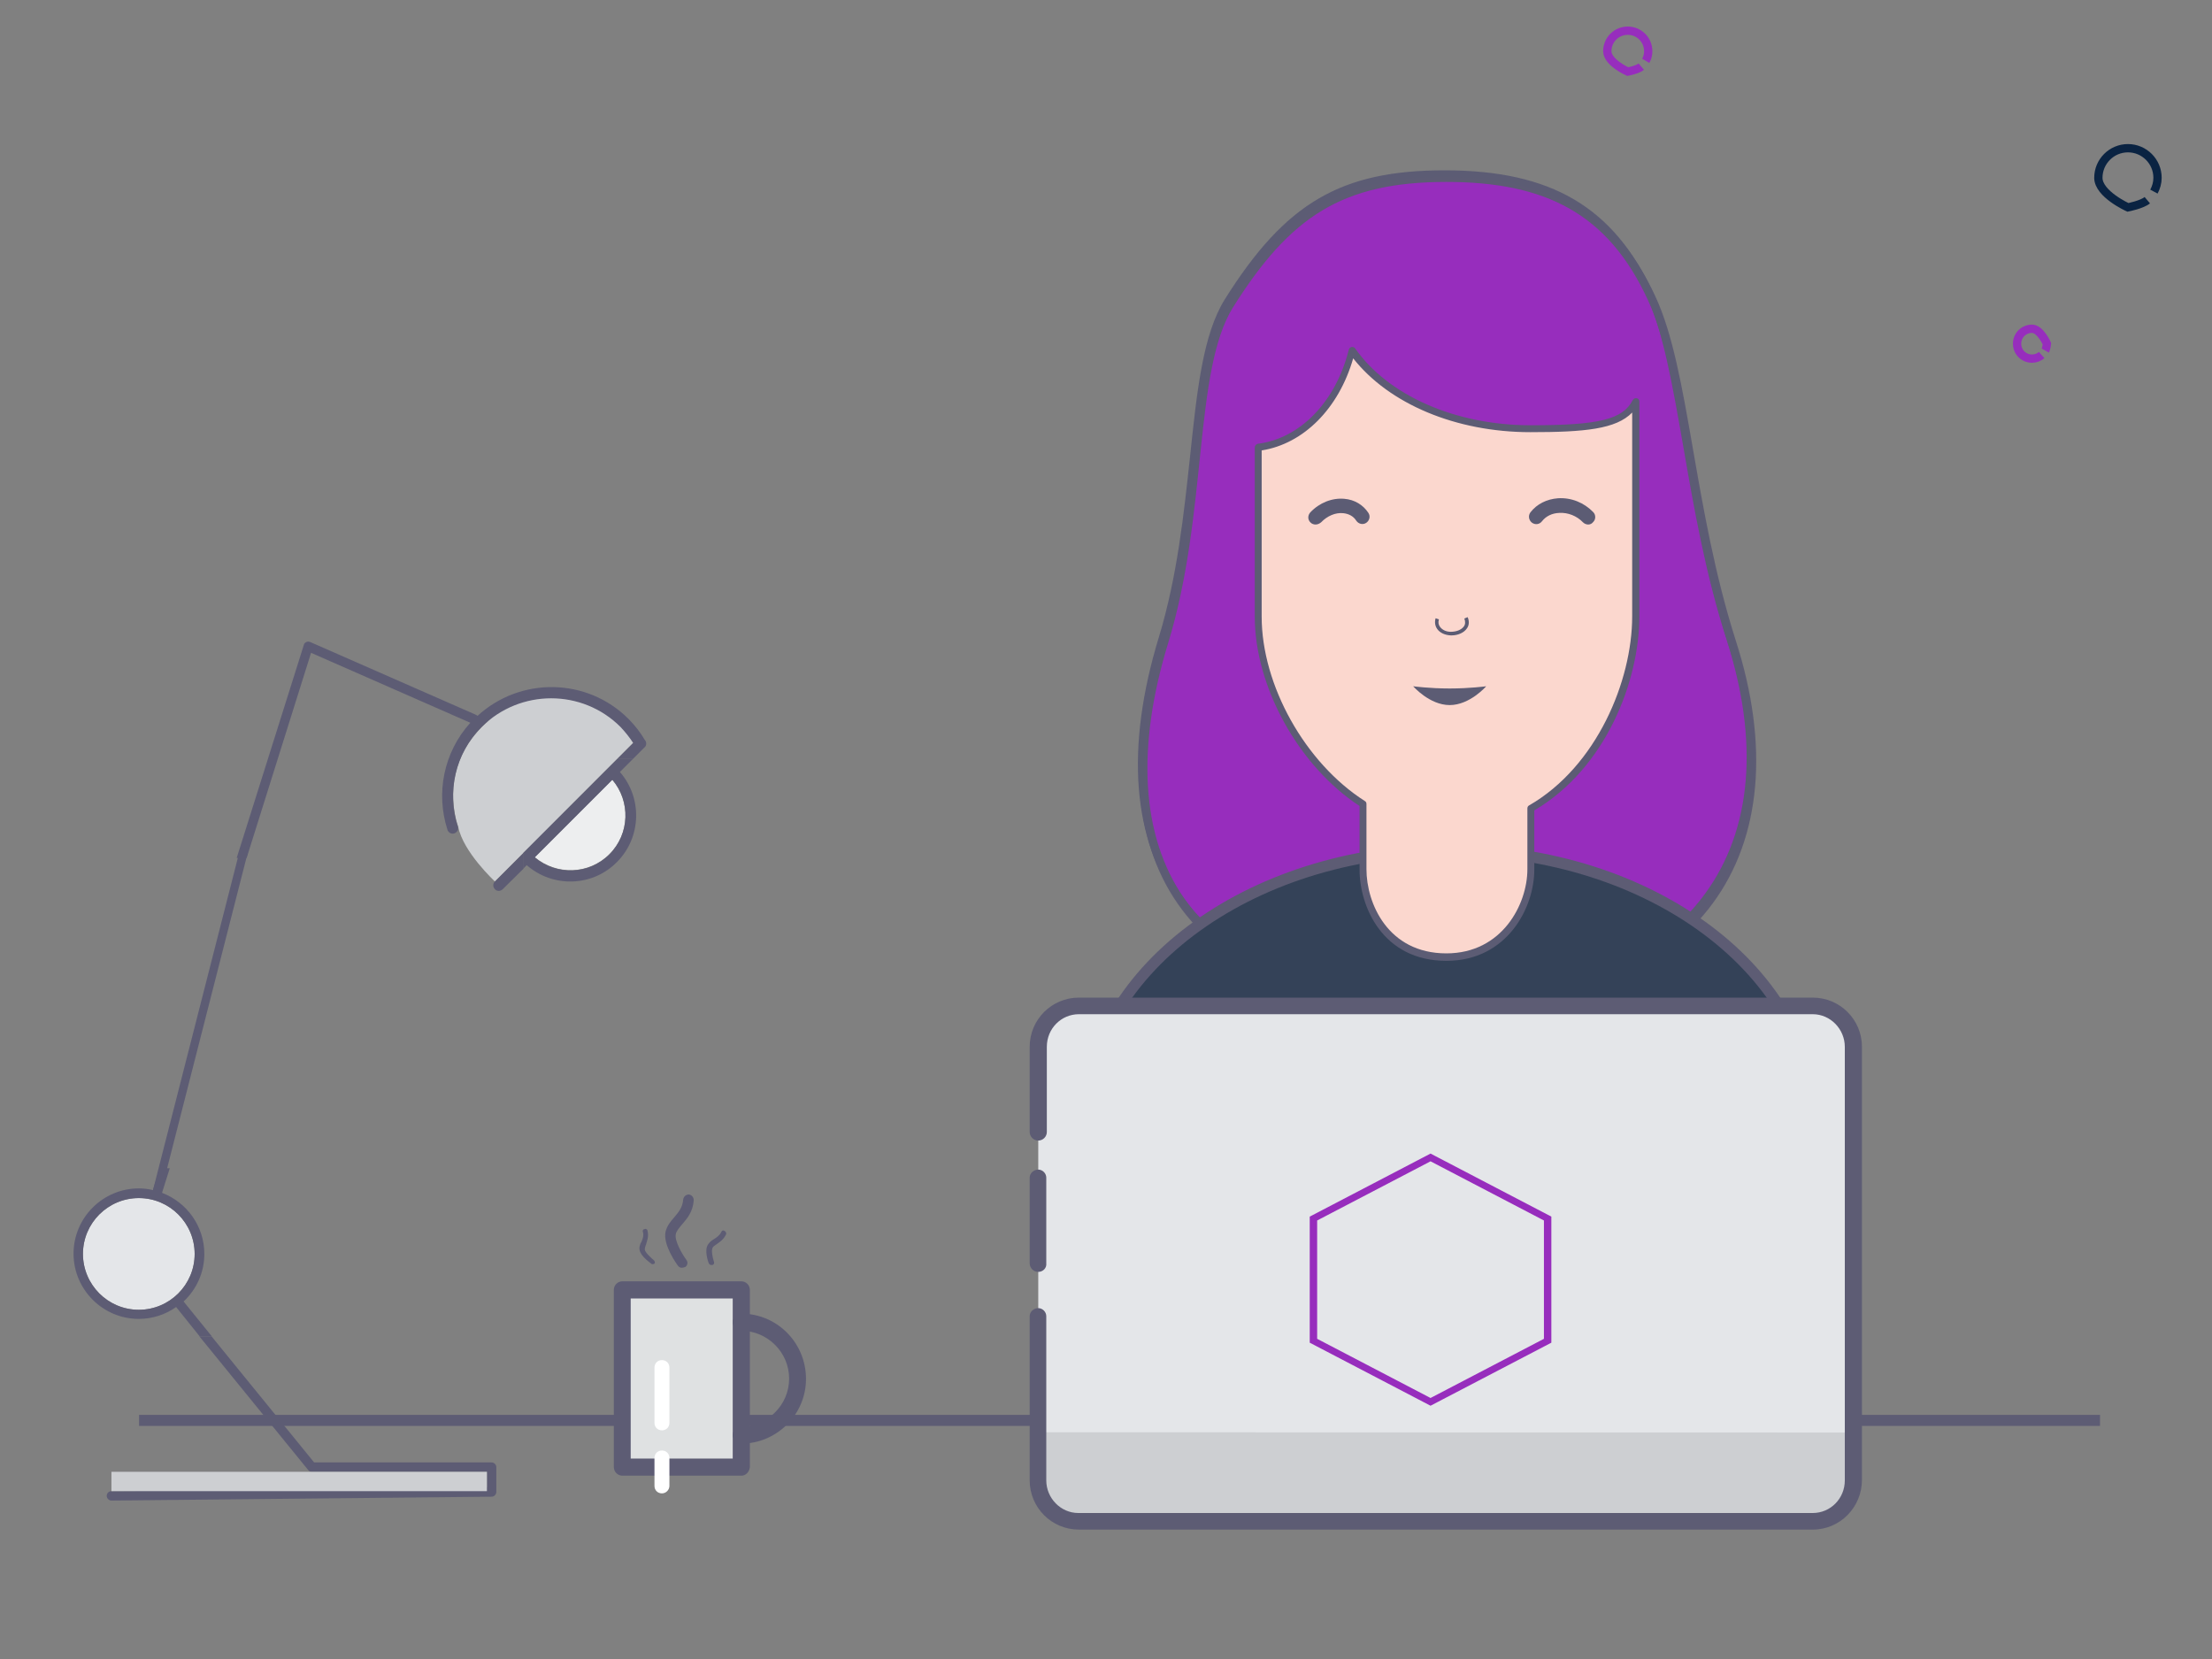 <svg id="ecKjJWC3yH81" xmlns="http://www.w3.org/2000/svg" xmlns:xlink="http://www.w3.org/1999/xlink" viewBox="0 0 800 600" shape-rendering="geometricPrecision" text-rendering="geometricPrecision"><rect x="0" y="0" width="800" height="600" fill="#808080" stroke="none"/><g><line x1="50.3" y1="513.7" x2="759.5" y2="513.7" fill="none" stroke="#5d5c74" stroke-width="4" stroke-miterlimit="10"/><path d="M626.4,232.3c23.9,74.6-11.4,131.2-103.2,131.2-97,0-125.1-56.4-102.2-131.2c14.5-47.2,9-98.5,23.7-122c20.8-33.1,40.1-46,78.4-46c36.1,0,59.5,11.5,74.3,43.7c12.2,26.2,13.5,75.9,29,124.3Z" fill="#972dbd" stroke="#5d5c74" stroke-width="3" stroke-miterlimit="10"/><path d="M522.5,363.4c-45.8,0-78-12.2-95.9-36.4-17.1-23.2-19.7-56.5-7.5-96.5c6.7-22,9.1-45,11.3-65.4c2.5-23.7,4.6-44.1,12.6-56.9c21.9-34.9,42-46.6,79.5-46.6c38.6,0,61.1,13.3,75.5,44.5c6.2,13.5,9.6,32.8,13.4,55.2c3.7,21.4,7.9,45.6,15.5,69.3c12.1,37.8,9.3,70.5-8.2,94.4-18.3,25.1-51.6,38.4-96.2,38.4Zm0-299.3c-36.5,0-56,11.5-77.4,45.4-7.7,12.3-9.8,32.4-12.2,55.8-2.1,20.5-4.6,43.7-11.4,65.9-12,39.1-9.5,71.7,7.1,94.2c17.3,23.5,48.9,35.3,93.8,35.3c43.8,0,76.3-12.9,94.2-37.4c17-23.2,19.7-55.1,7.8-92.1-7.7-23.9-11.9-48.2-15.6-69.6-3.9-22.2-7.2-41.3-13.2-54.5-13.8-30.1-35.7-43-73.1-43Z" fill="#5c5c74"/><path d="M392,406.9c0-54.9,59.2-99.5,132.2-99.5s132.2,44.5,132.2,99.5" fill="#344258" stroke="#5d5c74" stroke-width="4" stroke-miterlimit="10"/><path d="M553.8,156c-28.4,0-52.9-11.6-64.6-28.4-4.7,18.9-18,33-34,35c0,17.7,0,45.8,0,61.2c0,23.6,14.8,53,37.9,67.8v23.6c0,13.2,8.3,31.7,30.2,31.7c21.3,0,30.6-18.5,30.6-31.7v-22c24.7-14.2,38-45,38-69.5c0-23.6,0-77.2,0-77.2c0-.2,0-.3,0-.5-4.1,8-14,10-38.1,10Z" fill="#fbd7ce"/><path d="M523.1,347.5c-23.1,0-31.4-19.7-31.4-33v-23c-22-14.4-37.9-43.1-37.9-68.5v-61.2c0-.6.5-1.2,1.1-1.3c15.3-1.9,28.2-15.2,32.9-34c.1-.5.5-.9,1-1s1,.1,1.3.5c12,17.1,36.3,27.8,63.5,27.8c24.7,0,33.3-2.1,36.9-9.1.3-.5.9-.8,1.4-.7.6.1,1,.6,1,1.2v.5v77.2c0,23.1-11.9,54.8-38,70.2v21.2c.1,13.9-9.8,33.2-31.8,33.2ZM456.3,162.9v60.1c0,24.8,15.7,52.9,37.3,66.7.4.2.6.6.6,1.1v23.6c0,12.2,7.7,30.4,28.9,30.4c20.2,0,29.3-17.8,29.3-30.4v-22c0-.5.2-.9.6-1.1c24.5-14.1,37.3-45.1,37.3-68.4v-73.7c-5.8,6-17.2,7.1-36.8,7.1-26.9,0-51.1-10.2-64.1-26.7-5.2,18.1-17.9,30.9-33.1,33.3Z" fill="#5c5c74"/><g><path d="M537.5,248.2c0,0-5.9,6.8-13.2,6.8s-13.2-6.8-13.2-6.8s5.9.8,13.2.8s13.2-.8,13.2-.8Z" fill="#5c5c74"/></g><g><path d="M525,229.8c-.1,0-.2,0-.3,0-2.1-.1-3.9-.9-4.9-2.3-.8-1.1-1-2.5-.6-3.9l1.2.4c-.3,1-.2,1.9.4,2.7.8,1.1,2.2,1.8,3.9,1.8c2,0,3.8-.7,4.7-1.9.6-.8.6-1.8.2-2.9l1.2-.5c.8,1.9.3,3.3-.3,4.1-1,1.5-3.2,2.5-5.5,2.5Z" fill="#5c5c74"/></g><path d="M670.3,378.6v156.6c0,8.1-6.6,14.7-14.7,14.7h-265.4c-8.1,0-14.7-6.6-14.7-14.7v-156.8c0-8.1,6.6-14.7,14.7-14.7h265.4c8.1.2,14.7,6.8,14.7,14.9" fill="#e4e6e9"/><path d="M670.3,518.1v17.2c0,8.1-6.6,14.7-14.7,14.7h-265.4c-8.1,0-14.7-6.6-14.7-14.7v-17.3l294.8.1Z" fill="#cdcfd2"/><path d="M375.5,460c-1.7,0-3.1-1.4-3.1-3.1v-31c0-1.7,1.6-2.9,3.1-2.9c1.6,0,2.9,1.4,2.9,2.9v31c.2,1.7-1.2,3.1-2.9,3.1" fill="#5d5c74"/><path d="M655.6,553.2h-265.4c-9.9,0-17.8-8-17.8-17.8v-59.4c0-1.7,1.6-2.9,3.1-2.9c1.6,0,2.9,1.4,2.9,2.9v59.4c0,6.4,5.2,11.8,11.6,11.8h265.6c6.4,0,11.6-5.2,11.6-11.8v-156.8c0-6.4-5.2-11.8-11.6-11.8h-265.4c-6.4,0-11.6,5.2-11.6,11.8v30.8c0,1.7-1.4,3.1-3.1,3.1s-3.1-1.4-3.1-3.1v-30.8c0-9.9,8-17.8,17.8-17.8h265.4c9.9,0,17.8,8,17.8,17.8v156.6c0,9.9-7.9,18-17.8,18" fill="#5d5c74"/><path d="M225,530.6h43v-64.1h-43v64.1Z" fill="#dfe1e2"/><path d="M228.1,527.5h36.9v-57.9h-36.9v57.9Zm40,6.2h-43c-1.7,0-3.1-1.4-3.1-3.1v-64.1c0-1.7,1.4-3.1,3.1-3.1h43c1.7,0,3.1,1.4,3.1,3.1v64.1c-.2,1.7-1.4,3.1-3.1,3.1Z" fill="#5d5c74"/><path d="M268.1,522.1c-1.7,0-3.1-1.4-3.1-3.1s1.4-3.1,3.1-3.1c9.5,0,17.3-7.8,17.3-17.3s-7.8-17.3-17.3-17.3c-1.7,0-3.1-1.4-3.1-3.1s1.4-3.1,3.1-3.1c13,0,23.4,10.6,23.4,23.6c0,12.9-10.6,23.4-23.4,23.4m-21.5-63.6c-.5,0-1-.2-1.4-.7-.5-.7-5.5-7.6-4.5-12.3.5-2.1,1.7-3.6,3.1-5.2c1.6-1.9,3.1-3.6,3.3-6.6.2-1,1-1.7,2.1-1.7c1,.2,1.7,1,1.7,2.1-.3,4.2-2.4,6.6-4.2,8.7-1,1.2-2.1,2.4-2.3,3.6-.5,2.4,2.4,7.3,3.8,9.2.7.9.5,1.9-.3,2.6-.6.2-.9.3-1.3.3M236,457.2c-.2,0-.3,0-.5-.2-.3-.3-3.8-2.6-4.2-5-.2-1,.2-2.1.7-2.9.5-1.2.9-2.3.5-3.6-.2-.5.2-1,.7-1c.5-.2,1,.2,1,.7.5,2.1-.2,3.5-.5,4.7-.3.7-.5,1.4-.5,2.1.2,1,2.1,2.8,3.3,3.8.3.3.5.9.2,1.2-.1,0-.3.2-.7.2m21.2.3c-.3,0-.7-.2-.9-.7s-1.6-4.5-.3-6.6c.5-.9,1.4-1.6,2.3-2.1c1-.7,1.9-1.2,2.6-2.6.2-.5.7-.7,1.2-.3.3.2.7.7.5,1.2-.9,1.9-2.3,2.8-3.3,3.5-.7.5-1.4.9-1.6,1.4-.5,1,0,3.5.5,5c.2.5,0,1-.5,1.2h-.5" fill="#5d5c74"/><path d="M239.4,517.3c-1.5,0-2.7-1.1-2.7-2.7v-20c0-1.5,1.1-2.7,2.7-2.7c1.5,0,2.7,1.1,2.7,2.7v20c0,1.6-1.2,2.7-2.7,2.7c0,.2,0,.2,0,0m0,22.8c-1.5,0-2.7-1.1-2.7-2.7v-10.1c0-1.5,1.1-2.7,2.7-2.7c1.5,0,2.7,1.1,2.7,2.7v10.1c0,1.4-1.2,2.7-2.7,2.7" fill="#fff"/><path d="M229.1,268.6L179,318.8c0,0-11.6-10.7-13.3-19.9c0,0-8.3-21.2,10.6-37.9c0,0,11-13,34.1-7.4c0,0,12.6,4.2,18.7,15Z" fill="#cdcfd2"/><path d="M109.9,233.2c.1-.5.5-.8.9-1s.9-.2,1.4,0l59.9,26.3c.2.1.4.2.6.4c15.5-14.2,39.6-13.9,54.6,1.1c2.3,2.3,4.3,4.9,5.9,7.6v0c.7.8.7,2-.1,2.7l-4.2,4.2h-5.7l5.8-5.8c-1.3-2-2.9-4-4.6-5.8-13.8-13.8-36.3-13.8-50.2,0-9.7,9.7-12.6,23.8-8.6,36.1c0,0,0,0,0,0c.2.7.1,1.4-.5,1.9-.8.8-2,.8-2.8,0-.1-.1-.2-.3-.3-.4c0,0-.1,0-.1-.1c0,0,0-.1,0-.1c0-.1-.1-.2-.1-.3-4.2-13.1-1.4-27.9,8.3-38.6l-57.6-25.3-23.3,74.2h-3.6l24.3-77.1Z" fill="#5d5c74"/><path d="M112.8,532.3c-.5,0-1-.2-1.3-.6L72.1,483.3h4.4l37.1,45.6h64.2c.9,0,1.7.8,1.7,1.7v9c0,.9-.8,1.7-1.7,1.7L40.3,542.7c0,0,0,0,0,0-.9,0-1.7-.8-1.7-1.7s.7-1.7,1.7-1.7l135.8-1.4v-5.6h-63.3Z" fill="#5d5c74"/><path d="M181.8,321.6c-.8.8-2.1.8-2.8,0-.8-.8-.8-2.1,0-2.8l10.3-10.3v5.7l-7.5,7.4Z" fill="#5d5c74"/><path d="M220.4,308.9c-7.4,7.4-19.1,7.7-27,1.1l28-28c6.7,7.8,6.4,19.5-1,26.9Z" fill="#edeeef"/><path d="M228.9,274.5h-5.7l-34,34v5.7l1.3-1.3c9.4,8.2,23.7,7.9,32.6-1.1c8.9-8.9,9.3-23.2,1.1-32.6l4.7-4.7Zm-7.4,7.5c6.6,7.8,6.3,19.6-1.1,27s-19.1,7.7-27,1.1L221.5,282Z" fill="#5d5c74"/><path d="M50.2,473.7C39,473.7,30,464.6,30,453.5c0-11.2,9.1-20.2,20.2-20.2c11.2,0,20.2,9.1,20.2,20.2c0,11.2-9.1,20.2-20.2,20.2Z" fill="#e4e6e9"/><path d="M72.2,483.3h4.4L66.4,470.7c4.6-4.3,7.5-10.4,7.5-17.2c0-10.1-6.4-18.7-15.3-22.1l2.8-8.9h-3.6l-2.5,7.9c-1.6-.4-3.4-.6-5.1-.6-13,0-23.6,10.6-23.6,23.6s10.6,23.6,23.6,23.6c5,0,9.7-1.6,13.5-4.3l8.5,10.6Zm-22-9.6C39,473.7,30,464.6,30,453.5c0-11.2,9.1-20.2,20.2-20.2c11.2,0,20.2,9.1,20.2,20.2c0,11.2-9.1,20.2-20.2,20.2Z" fill="#5d5c74"/><rect width="135.8" height="7" rx="0" ry="0" transform="translate(40.3 532.3)" fill="#cdcfd2"/><line x1="56.4" y1="432.3" x2="88.2" y2="307.8" fill="none" stroke="#5d5c74" stroke-width="3" stroke-miterlimit="10"/><g><path d="M475.8,189.7c-.6,0-1.3-.2-1.8-.7-1.1-1-1.1-2.6-.1-3.7c3.3-3.5,7.9-5.3,12.3-4.9c3.7.3,6.8,2.2,8.7,5.1.8,1.2.4,2.8-.8,3.6s-2.8.4-3.6-.8c-1-1.6-2.7-2.5-4.7-2.7-2.8-.3-5.8,1-8,3.3-.6.5-1.3.8-2,.8Z" fill="#5c5c74"/></g><g><path d="M574.4,189.7c-.7,0-1.4-.3-1.9-.8-2.2-2.3-5.4-3.6-8.6-3.4-2.6.1-4.8,1.2-6.2,3-.9,1.2-2.5,1.4-3.7.5-1.1-.9-1.4-2.5-.5-3.7c2.3-3,5.9-4.8,10-5.1c4.8-.3,9.4,1.6,12.7,5c1,1,1,2.7-.1,3.7-.4.5-1,.8-1.7.8Z" fill="#5c5c74"/></g><path d="M593.6,24.1c-1.3,1.1-4.9,1.8-4.9,1.8s-7.4-3.3-7.4-7.4s3.3-7.4,7.4-7.4s7.4,3.3,7.4,7.4c0,1.3-.3,2.5-.9,3.5" fill="none" stroke="#972dbd" stroke-width="3" stroke-miterlimit="10"/><path d="M927.6,36c-1.2,1-2.8,1.7-4.5,1.7-3.8,0-6.9-3.1-6.9-6.9s3.1-6.9,6.9-6.9s6.9,3.1,6.9,6.9c0,1.2-.3,2.3-.8,3.2" fill="none" stroke="#4fc1eb" stroke-width="3" stroke-miterlimit="10"/><path d="M723.9,-25.7c-2.8,2.4-6.5,3.9-10.5,3.9-8.9,0-16.1-7.2-16.1-16.1s7.2-16.1,16.1-16.1s16.1,7.2,16.1,16.1c0,2.7-.7,5.3-1.9,7.6" fill="none" stroke="#4fc1eb" stroke-width="3" stroke-miterlimit="10"/><path d="M738.4,128.4c-.9.8-2.2,1.3-3.5,1.3-3,0-5.4-2.4-5.4-5.4s2.4-5.4,5.4-5.4s5.4,5.4,5.4,5.4-.2,1.8-.6,2.5" fill="none" stroke="#972dbd" stroke-width="3" stroke-miterlimit="10"/><path d="M776.6,72.4c-1.9,1.6-7,2.6-7,2.6s-10.7-4.8-10.7-10.7s4.8-10.7,10.7-10.7s10.7,4.8,10.7,10.7c0,1.8-.5,3.5-1.3,5" fill="none" stroke="#0a2342" stroke-width="3" stroke-miterlimit="10"/><path d="M422.9,-49.9c-.9.8-2.2,1.3-3.5,1.3-3,0-5.4-2.4-5.4-5.4s2.4-5.4,5.4-5.4s5.4,2.4,5.4,5.4c0,.9-.2,1.8-.6,2.5" fill="none" stroke="#f39200" stroke-width="3" stroke-miterlimit="10"/><path d="M893.7,176.5c-.9.8-2.2,1.3-3.5,1.3-3,0-5.4-2.4-5.4-5.4s2.4-5.4,5.4-5.4s5.4,2.4,5.4,5.4c0,.9-.2,1.8-.6,2.5" fill="none" stroke="#f39200" stroke-width="3" stroke-miterlimit="10"/></g><polygon points="0,-54.7 47.372,-27.35 47.372,27.35 0,54.7 -47.372,27.35 -47.372,-27.35 0,-54.7" transform="matrix(.894 0 0 0.808 517.375 462.803)" fill="none" fill-rule="evenodd" stroke="#972dbd" stroke-width="3"/></svg>
